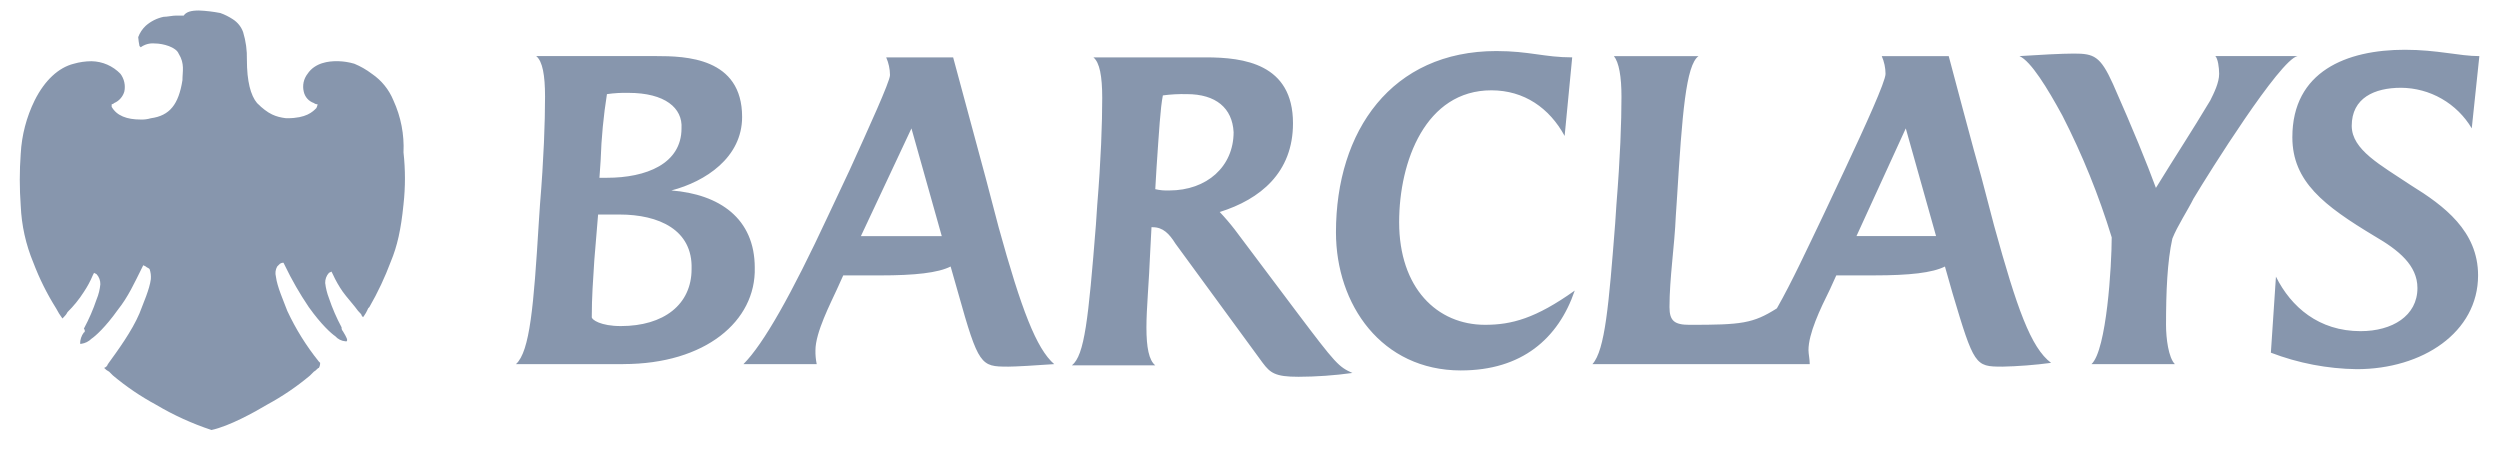 <svg width="117" height="21" viewBox="0 0 117 21" fill="none" xmlns="http://www.w3.org/2000/svg">
<g opacity="0.9">
<path d="M29.174 17.04H24.148C24.799 16.447 24.977 14.311 25.213 10.456L25.272 9.566C25.449 7.43 25.508 5.71 25.508 4.524C25.508 3.515 25.39 2.863 25.094 2.625H30.711C32.071 2.625 34.731 2.685 34.731 5.473C34.731 7.371 33.017 8.498 31.42 8.913C33.667 9.09 35.323 10.217 35.323 12.531C35.382 15.022 33.017 17.039 29.173 17.039L29.174 17.04ZM28.996 10.04H27.991L27.814 12.175C27.754 13.124 27.695 13.895 27.695 14.845C27.695 14.963 28.11 15.26 29.055 15.26C31.066 15.26 32.366 14.252 32.366 12.591C32.425 10.752 30.829 10.04 28.996 10.04V10.04ZM29.41 4.346C29.074 4.338 28.738 4.357 28.405 4.405C28.243 5.426 28.144 6.456 28.111 7.489C28.111 7.489 28.052 8.379 28.052 8.32H28.406C30.239 8.32 31.895 7.667 31.895 6.006C31.954 5.057 31.126 4.346 29.411 4.346L29.41 4.346ZM47.15 17.158C45.908 17.158 45.79 17.099 44.844 13.719L44.489 12.473C43.898 12.769 42.834 12.889 41.178 12.889H39.463L39.168 13.541C38.872 14.194 38.163 15.558 38.163 16.388C38.158 16.607 38.178 16.826 38.222 17.041H34.793C35.739 16.092 37.04 13.778 38.754 10.101L39.76 7.965C40.647 6.007 41.652 3.812 41.652 3.516C41.65 3.23 41.589 2.947 41.474 2.685H44.607C44.607 2.685 45.435 5.77 46.144 8.38L46.736 10.634C47.8 14.49 48.509 16.329 49.337 17.041C48.509 17.101 47.504 17.16 47.149 17.16L47.15 17.158ZM42.656 6.009L40.29 11.051H44.075L42.655 6.007L42.656 6.009ZM60.748 17.633C59.684 17.633 59.448 17.455 59.093 16.98L55.013 11.405C54.717 10.93 54.422 10.634 53.949 10.634H53.89L53.831 11.761C53.772 13.244 53.653 14.43 53.653 15.32C53.653 16.269 53.772 16.862 54.068 17.099H50.165C50.757 16.625 50.934 14.964 51.289 10.515L51.348 9.625C51.525 7.489 51.584 5.77 51.584 4.583C51.584 3.575 51.466 2.922 51.17 2.685H56.432C58.206 2.685 60.512 2.982 60.512 5.77C60.512 8.083 58.975 9.329 57.083 9.922C57.334 10.186 57.571 10.463 57.793 10.752L60.69 14.608C62.523 17.04 62.641 17.16 63.292 17.455C62.449 17.572 61.599 17.631 60.749 17.634L60.748 17.633ZM55.545 4.405C55.17 4.396 54.794 4.415 54.422 4.465C54.304 5.058 54.245 6.126 54.126 7.846L54.067 8.854C54.28 8.903 54.499 8.923 54.718 8.914C56.491 8.914 57.733 7.787 57.733 6.185C57.674 5.058 56.905 4.405 55.545 4.405ZM68.376 17.337C64.651 17.337 62.523 14.252 62.523 10.871C62.523 6.126 65.124 2.389 70.032 2.389C71.569 2.389 72.279 2.685 73.579 2.685L73.225 6.362C72.515 5.058 71.333 4.227 69.796 4.227C66.721 4.227 65.48 7.548 65.48 10.396C65.48 13.48 67.254 15.201 69.5 15.201C70.742 15.201 71.865 14.904 73.698 13.599C72.93 15.853 71.215 17.336 68.377 17.336L68.376 17.337ZM93.684 17.158C92.442 17.158 92.384 17.099 91.377 13.718L91.023 12.473C90.431 12.769 89.367 12.888 87.712 12.888H85.938L85.642 13.541C85.17 14.49 84.637 15.617 84.637 16.388C84.637 16.566 84.696 16.804 84.696 17.041H74.526C75.117 16.388 75.294 14.253 75.59 10.456L75.649 9.566C75.826 7.372 75.885 5.711 75.885 4.524C75.885 3.575 75.767 2.923 75.531 2.626H79.492C78.901 3.042 78.724 5.355 78.487 9.211L78.428 10.1C78.369 11.524 78.132 13.007 78.132 14.372C78.132 15.024 78.369 15.202 79.079 15.202C81.503 15.202 82.035 15.143 83.158 14.431C83.867 13.185 84.578 11.643 85.346 10.042L86.351 7.906C87.297 5.889 88.243 3.813 88.243 3.457C88.241 3.171 88.181 2.888 88.066 2.626H91.2C91.2 2.626 92.441 7.313 92.737 8.321L93.328 10.575C94.392 14.431 95.043 16.27 95.99 16.982C95.224 17.084 94.454 17.143 93.683 17.16L93.684 17.158ZM89.19 6.009L86.883 11.049H90.608L89.19 6.007V6.009ZM102.671 9.269C102.375 9.862 101.902 10.573 101.666 11.167C101.429 12.235 101.37 13.659 101.37 15.201C101.37 15.853 101.489 16.743 101.784 17.04H97.882C98.591 16.387 98.828 12.413 98.828 11.108C98.227 9.145 97.456 7.24 96.521 5.413C95.812 4.109 95.043 2.862 94.511 2.625C95.398 2.566 96.521 2.507 97.054 2.507C98 2.507 98.296 2.625 98.887 3.93C99.833 6.066 100.484 7.667 100.897 8.794C101.843 7.252 102.553 6.184 103.441 4.701C103.618 4.345 103.856 3.871 103.856 3.456C103.856 3.159 103.797 2.744 103.678 2.625H107.521C106.694 2.803 103.382 8.083 102.673 9.269H102.671ZM115.678 6.007C115.336 5.431 114.852 4.954 114.271 4.621C113.691 4.288 113.035 4.112 112.367 4.108C111.126 4.108 110.061 4.583 110.061 5.888C110.061 7.015 111.421 7.727 112.84 8.676C114.377 9.625 115.974 10.812 115.974 12.887C115.974 15.557 113.372 17.277 110.298 17.277C108.923 17.259 107.562 16.998 106.277 16.506L106.514 12.947C107.223 14.371 108.524 15.498 110.475 15.498C111.953 15.498 113.136 14.786 113.136 13.481C113.136 12.413 112.249 11.701 111.126 11.049C108.76 9.625 107.282 8.497 107.282 6.422C107.282 3.337 109.824 2.329 112.544 2.329C114.082 2.329 115.087 2.626 116.034 2.626L115.678 6.007Z" fill="#7A8BA4"/>
<path d="M18.413 4.702C18.208 4.197 17.858 3.763 17.408 3.457C17.154 3.264 16.876 3.104 16.581 2.982C16.331 2.909 16.073 2.869 15.812 2.863H15.752C15.397 2.863 14.747 2.923 14.392 3.457C14.302 3.573 14.24 3.708 14.209 3.851C14.179 3.995 14.181 4.144 14.215 4.287C14.241 4.409 14.298 4.523 14.381 4.617C14.464 4.71 14.57 4.781 14.688 4.821C14.738 4.862 14.801 4.883 14.865 4.88C14.855 4.942 14.835 5.002 14.806 5.058C14.629 5.236 14.333 5.533 13.446 5.533H13.388C12.915 5.473 12.56 5.355 12.028 4.821C11.732 4.465 11.555 3.812 11.555 2.804C11.566 2.362 11.506 1.922 11.377 1.5C11.289 1.255 11.123 1.047 10.904 0.906C10.72 0.784 10.521 0.684 10.313 0.61C9.981 0.545 9.645 0.505 9.308 0.491C8.953 0.491 8.716 0.551 8.598 0.729H8.243C8.066 0.729 7.829 0.788 7.652 0.788C7.345 0.853 7.059 0.996 6.823 1.204C6.665 1.351 6.543 1.534 6.468 1.737C6.479 1.877 6.499 2.016 6.527 2.153L6.587 2.212C6.774 2.075 7.006 2.012 7.237 2.034C7.651 2.034 8.242 2.212 8.36 2.509C8.656 2.984 8.538 3.34 8.538 3.755C8.36 4.882 7.946 5.416 7.059 5.534C6.906 5.58 6.746 5.6 6.586 5.594C5.936 5.594 5.463 5.416 5.226 5V4.882C5.272 4.877 5.314 4.856 5.345 4.822C5.458 4.774 5.559 4.701 5.64 4.608C5.722 4.516 5.783 4.407 5.818 4.288C5.849 4.145 5.849 3.997 5.818 3.854C5.788 3.711 5.727 3.576 5.64 3.458C5.464 3.274 5.253 3.127 5.02 3.025C4.786 2.923 4.535 2.869 4.28 2.865C4 2.866 3.722 2.906 3.453 2.983C2.743 3.161 2.093 3.755 1.62 4.703C1.238 5.481 1.017 6.328 0.97 7.193C0.911 8.003 0.911 8.816 0.97 9.625C1.008 10.543 1.208 11.447 1.562 12.295C1.845 13.04 2.201 13.756 2.626 14.431C2.711 14.597 2.81 14.755 2.921 14.905L2.98 14.846C3.053 14.778 3.114 14.698 3.158 14.608C3.449 14.322 3.707 14.004 3.926 13.659C4.089 13.416 4.228 13.158 4.341 12.888L4.4 12.77L4.518 12.829C4.637 12.958 4.7 13.128 4.696 13.304C4.673 13.549 4.613 13.789 4.518 14.016C4.36 14.486 4.162 14.942 3.926 15.379C3.985 15.438 3.985 15.557 3.926 15.557C3.81 15.71 3.748 15.898 3.749 16.09H3.808C3.987 16.064 4.152 15.981 4.281 15.853C4.458 15.735 4.931 15.319 5.522 14.489C5.995 13.896 6.291 13.243 6.646 12.531L6.705 12.413L6.823 12.472C6.882 12.531 6.941 12.531 7 12.591C7.053 12.743 7.073 12.905 7.059 13.065C7 13.54 6.705 14.192 6.527 14.667C6.173 15.497 5.522 16.387 5.049 17.04C5.036 17.082 5.013 17.12 4.983 17.151C4.952 17.182 4.914 17.205 4.872 17.218C4.939 17.291 5.019 17.351 5.108 17.395L5.286 17.573C5.908 18.095 6.582 18.552 7.296 18.938C8.118 19.426 8.99 19.824 9.898 20.124C10.726 19.946 11.908 19.293 12.499 18.938C13.214 18.552 13.887 18.095 14.51 17.573L14.687 17.395C14.805 17.336 14.864 17.218 14.924 17.218C14.965 17.145 14.985 17.063 14.983 16.98L14.923 16.922C14.336 16.194 13.84 15.397 13.445 14.549C13.268 14.074 12.972 13.422 12.913 12.947C12.87 12.787 12.891 12.617 12.972 12.473L13.09 12.354C13.141 12.315 13.203 12.295 13.267 12.295L13.326 12.413C13.652 13.093 14.028 13.747 14.45 14.371C15.041 15.201 15.514 15.617 15.691 15.735C15.813 15.873 15.982 15.958 16.165 15.973H16.224C16.283 15.913 16.224 15.795 16.046 15.498C16.024 15.475 16.007 15.447 15.997 15.416C15.987 15.385 15.983 15.352 15.987 15.32C15.752 14.883 15.554 14.427 15.396 13.956C15.307 13.727 15.248 13.488 15.219 13.244C15.214 13.069 15.277 12.898 15.396 12.769L15.514 12.71L15.573 12.829C15.705 13.12 15.863 13.398 16.046 13.659C16.165 13.837 16.638 14.371 16.756 14.549C16.874 14.668 16.933 14.727 16.933 14.786L16.992 14.845C17.088 14.717 17.168 14.578 17.229 14.43L17.288 14.37C17.681 13.688 18.017 12.973 18.293 12.235C18.589 11.523 18.766 10.752 18.884 9.565C18.974 8.757 18.974 7.942 18.884 7.134C18.924 6.297 18.762 5.463 18.413 4.701V4.702Z" fill="#7A8BA4"/>
</g>
</svg>
